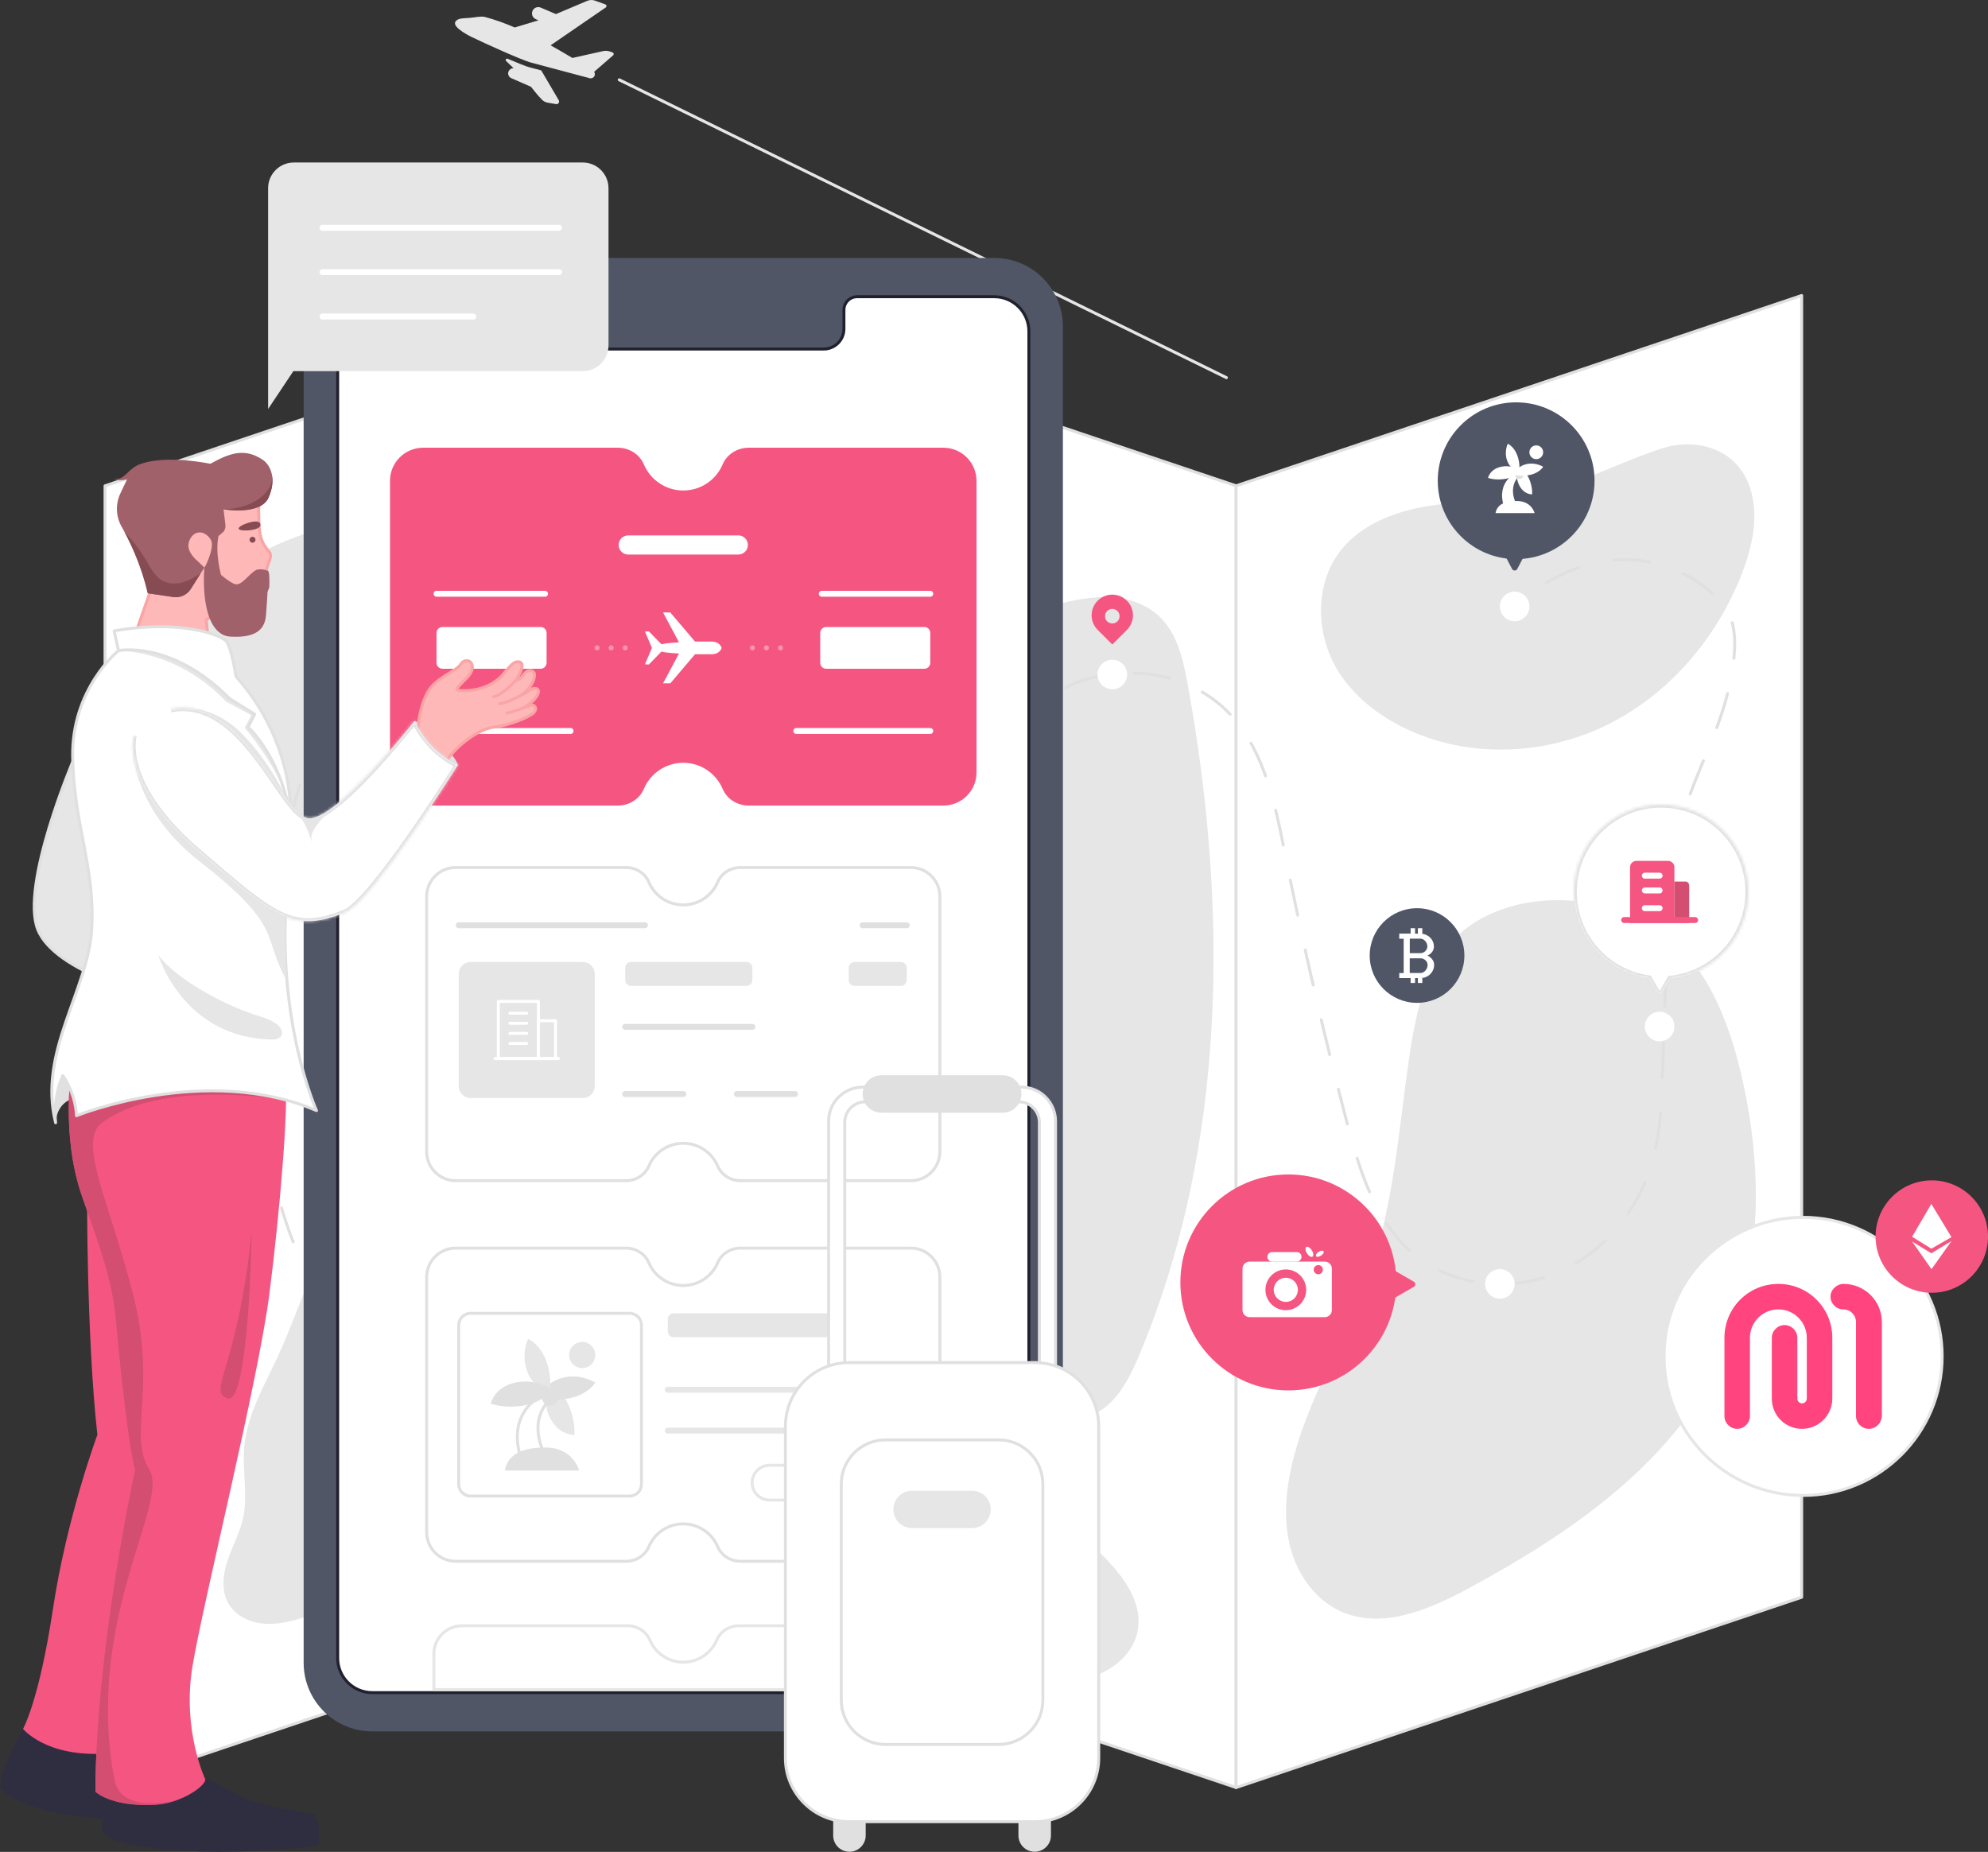 <svg width="672" height="626" viewBox="0 0 672 626" fill="none" xmlns="http://www.w3.org/2000/svg">
<rect x="0" y="0" width="672" height="626" fill="#333333" stroke="none"/>
<path d="M226.67 99.894L35.51 164.224V604.244L226.67 539.914V99.894Z" fill="white" stroke="#E0E0E0" stroke-miterlimit="10" stroke-linejoin="round"/>
<path d="M55.58 240.143C55.55 241.433 55.55 242.723 55.61 244.023C56.5 266.133 70.04 287.263 89.69 297.423C98.94 302.203 109.46 304.763 117.64 311.223C125.87 317.723 130.89 327.523 138.69 334.523C146.74 341.743 157.68 345.643 168.49 345.143C176.2 344.783 184.31 341.843 188.51 335.373C192.44 329.333 192.22 321.623 193.3 314.493C195.3 301.313 202.07 289.373 205.84 276.583C214.84 246.043 206.21 213.333 196.47 183.013C189.82 162.303 175.18 148.903 152.66 158.273C144.7 161.583 137.58 166.623 129.83 170.403C115.5 177.403 99.2 180.053 85.55 188.293C67.7 199.043 56.13 219.353 55.58 240.143Z" fill="#E6E6E6"/>
<path d="M99.53 445.143C97.81 449.513 96.06 453.863 94.1 458.113C89.43 468.253 83.46 478.203 82.54 489.333C81.88 497.303 83.87 505.443 82.15 513.253C81.07 518.143 78.6 522.593 76.98 527.333C75.37 532.073 74.7 537.533 77.14 541.903C79.26 545.693 83.45 548.003 87.74 548.673C92.03 549.343 96.42 548.563 100.59 547.363C118.17 542.273 132.97 529.673 143.15 514.463C153.33 499.253 159.24 481.553 163.06 463.653C166.35 448.263 168.18 432.313 165.6 416.793C164.58 410.663 162.8 404.473 158.92 399.623C143.25 380.013 119.13 404.783 111.01 419.143C106.36 427.403 103.01 436.303 99.53 445.143Z" fill="#E6E6E6"/>
<path d="M226.67 99.894L417.84 164.224V604.244L226.67 539.914V99.894Z" fill="white" stroke="#E0E0E0" stroke-miterlimit="10" stroke-linejoin="round"/>
<path d="M609.01 99.894L417.84 164.224V604.244L609.01 539.914V99.894Z" fill="white" stroke="#E0E0E0" stroke-miterlimit="10" stroke-linejoin="round"/>
<path d="M529.429 163.993C524.589 165.623 519.609 166.963 514.359 167.783C503.609 169.463 492.639 169.343 481.919 171.203C471.199 173.063 460.339 177.263 453.489 185.713C444.309 197.033 444.579 214.273 452.219 226.683C457.399 235.093 465.439 241.483 474.289 245.873C495.459 256.383 521.489 255.573 542.759 245.263C564.029 234.953 580.439 215.703 588.919 193.643C592.659 183.913 594.889 172.833 590.929 163.183C586.059 151.323 572.859 147.903 561.509 151.653C550.439 155.313 540.269 160.353 529.429 163.993Z" fill="#E6E6E6"/>
<path d="M509.47 306.794C499.96 309.764 491.63 315.424 486.34 324.184C480.24 334.274 477.99 346.184 476.3 357.844C472.75 382.284 471.09 407.264 462.93 430.574C455.05 453.074 441.27 473.504 436.32 496.834C434.42 505.804 433.9 515.264 436.45 524.074C439 532.884 444.93 540.994 453.3 544.734C467.24 550.954 483.28 544.044 496.71 536.764C530.41 518.494 563.98 495.634 581.02 461.294C596.04 431.024 596.25 395.084 588.35 362.224C584.09 344.524 576.9 326.394 562.34 315.464C548.4 305.034 526.94 301.344 509.47 306.794Z" fill="#E6E6E6"/>
<path d="M376.99 202.023C381.87 202.503 386.5 204.043 390.5 207.173C397.58 212.693 399.83 222.273 401.44 231.103C415.29 307.103 414.84 387.833 384.72 458.973C381.06 467.603 375.8 477.053 366.64 479.043C361.51 480.153 356.23 478.623 351.02 477.953C345.81 477.283 339.8 477.823 336.47 481.873C332.85 486.283 334.07 493.153 337.52 497.693C340.97 502.233 346.14 505.073 350.96 508.133C359.5 513.563 367.36 520.053 374.3 527.413C380.11 533.563 385.56 541.233 384.8 549.663C383.88 559.873 373.47 567.363 363.22 567.743C352.97 568.123 343.27 562.903 335.4 556.343C323.58 546.493 314.51 532.913 311.79 517.773C309.07 502.633 313.24 486.003 324.15 475.143C330.66 468.663 339.37 464.213 344.13 456.363C347.99 449.993 348.7 442.213 348.45 434.773C348.28 429.593 347.64 424.223 344.94 419.793C342.3 415.443 337.98 412.453 334.19 409.053C320.59 396.813 313.65 378.723 310.33 360.733C307.01 342.743 306.83 324.313 304.24 306.203C300.91 282.993 293.93 257.843 305.16 237.263C313.05 222.783 328.1 214.603 343.05 209.103C352.8 205.503 365.61 200.903 376.99 202.023Z" fill="#E6E6E6"/>
<path d="M110.601 440.944C63.751 377.624 96.081 215.064 149.881 196.274C206.471 176.514 206.971 337.814 236.631 342.474C258.471 345.904 281.481 336.494 296.841 320.594C304.991 312.164 310.971 301.934 316.871 291.804C323.041 281.224 329.201 270.644 335.371 260.064C339.571 252.854 343.841 245.554 349.821 239.734C367.561 222.474 399.721 223.544 416.271 241.944C427.631 254.574 431.101 272.194 434.421 288.854C440.451 319.144 447.391 349.244 455.221 379.114C459.471 395.314 464.581 412.424 477.251 423.384C490.531 434.864 510.631 437.064 526.741 430.094C542.861 423.124 554.711 407.834 559.041 390.824C561.341 381.774 561.671 372.354 561.981 363.024C562.421 349.954 562.861 336.884 563.301 323.814C563.851 307.264 564.451 290.484 569.241 274.634C573.661 260.034 581.541 246.534 584.601 231.594C586.411 222.724 588.222 211.5 582.581 204.544C574.054 194.029 549.2 178.4 518 200" stroke="#E0E0E0" stroke-linecap="round" stroke-linejoin="round" stroke-dasharray="12.09 12.09"/>
<path d="M114.4 445.664C115.73 447.174 117.12 448.624 118.56 449.984" stroke="#E0E0E0" stroke-linecap="round" stroke-linejoin="round"/>
<path d="M512 210C514.761 210 517 207.761 517 205C517 202.239 514.761 200 512 200C509.239 200 507 202.239 507 205C507 207.761 509.239 210 512 210Z" fill="white"/>
<path d="M561 352C563.761 352 566 349.761 566 347C566 344.239 563.761 342 561 342C558.239 342 556 344.239 556 347C556 349.761 558.239 352 561 352Z" fill="white"/>
<path d="M507 439C509.761 439 512 436.761 512 434C512 431.239 509.761 429 507 429C504.239 429 502 431.239 502 434C502 436.761 504.239 439 507 439Z" fill="white"/>
<path d="M376 233C378.761 233 381 230.761 381 228C381 225.239 378.761 223 376 223C373.239 223 371 225.239 371 228C371 230.761 373.239 233 376 233Z" fill="white"/>
<path d="M157.119 203.793C161.267 203.793 164.629 200.431 164.629 196.283C164.629 192.136 161.267 188.773 157.119 188.773C152.972 188.773 149.609 192.136 149.609 196.283C149.609 200.431 152.972 203.793 157.119 203.793Z" fill="white" stroke="#E0E0E0" stroke-miterlimit="10" stroke-linejoin="round"/>
<path d="M121.18 455.043C125.328 455.043 128.69 451.681 128.69 447.533C128.69 443.386 125.328 440.023 121.18 440.023C117.032 440.023 113.67 443.386 113.67 447.533C113.67 451.681 117.032 455.043 121.18 455.043Z" fill="white" stroke="#E0E0E0" stroke-miterlimit="10" stroke-linejoin="round"/>
<path d="M133.711 415.124C133.961 415.124 134.221 415.124 134.471 415.124" stroke="#E0E0E0" stroke-miterlimit="10" stroke-linecap="round" stroke-linejoin="round" stroke-dasharray="12 12"/>
<path d="M209.32 26.973L414.56 127.653" stroke="#E6E6E6" stroke-miterlimit="10" stroke-linecap="round" stroke-linejoin="round"/>
<path d="M185.379 34.753C184.889 34.673 184.439 34.543 184.019 34.323C183.049 33.833 181.179 31.473 179.499 29.343L172.829 26.423C172.399 26.233 172.059 25.883 171.889 25.453C171.719 25.013 171.729 24.533 171.919 24.103C172.209 23.443 172.869 23.023 173.599 23.043L171.089 20.633C170.709 20.273 171.119 19.653 171.599 19.863C174.809 21.233 177.709 22.413 178.999 22.753L182.959 23.803L188.869 33.873C189.249 34.523 188.699 35.313 187.969 35.193L185.379 34.753Z" fill="#E6E6E6"/>
<path d="M207.219 18.733C207.389 18.603 207.469 18.383 207.439 18.173C207.399 17.963 207.249 17.783 207.049 17.713L206.179 17.413C205.419 17.143 204.599 17.103 203.819 17.283L193.479 19.593C191.049 18.123 188.599 16.703 186.119 15.323L204.759 2.523C204.939 2.393 205.039 2.173 205.009 1.953C204.979 1.733 204.819 1.543 204.609 1.483L201.159 0.223C200.229 -0.117 199.309 -0.057 198.399 0.323L187.919 4.763L182.789 2.573C182.269 2.353 181.689 2.343 181.159 2.553C180.639 2.763 180.219 3.173 179.999 3.693C179.539 4.773 180.039 6.023 181.119 6.483L182.029 6.873L173.989 9.283C170.609 7.833 167.219 6.603 163.909 5.733C162.609 5.393 160.709 5.873 158.899 6.033C156.549 6.243 154.589 6.043 153.889 7.453C152.949 9.303 158.909 12.323 160.079 12.803C162.869 14.213 176.409 20.333 179.429 21.143L198.799 26.293C200.569 27.013 201.579 25.423 200.839 24.263L207.219 18.733Z" fill="#E6E6E6"/>
<path d="M336.101 585.263H125.831C113.021 585.263 102.641 574.883 102.641 562.073V110.393C102.641 97.583 113.021 87.203 125.831 87.203H336.101C348.911 87.203 359.291 97.583 359.291 110.393V562.073C359.301 574.883 348.911 585.263 336.101 585.263Z" fill="#515667"/>
<path d="M336.081 100.303H289.73C287.27 100.303 285.271 102.303 285.271 104.763V111.163C285.271 114.933 282.221 117.983 278.451 117.983H183.48C179.71 117.983 176.661 114.933 176.661 111.163V104.763C176.661 102.303 174.661 100.303 172.201 100.303H125.851C119.381 100.303 114.141 105.543 114.141 112.013V560.453C114.141 566.923 119.381 572.163 125.851 572.163H336.081C342.551 572.163 347.791 566.923 347.791 560.453V112.013C347.791 105.543 342.551 100.303 336.081 100.303Z" fill="white" stroke="#21202F" stroke-miterlimit="10" stroke-linejoin="round"/>
<path d="M318.89 151.343H253.08C249.3 151.343 245.76 153.493 244.28 156.973C242.09 162.163 236.95 165.803 230.96 165.803C224.97 165.803 219.84 162.163 217.64 156.973C216.17 153.493 212.62 151.343 208.84 151.343H143.03C136.85 151.343 131.83 156.353 131.83 162.543V261.113C131.83 267.293 136.84 272.313 143.03 272.313H208.84C212.62 272.313 216.16 270.163 217.64 266.683C219.83 261.493 224.97 257.853 230.96 257.853C236.95 257.853 242.08 261.493 244.28 266.683C245.75 270.163 249.3 272.313 253.08 272.313H318.89C325.07 272.313 330.09 267.303 330.09 261.113V162.543C330.08 156.353 325.07 151.343 318.89 151.343Z" fill="#F55681"/>
<path d="M147.561 200.713H184.24" stroke="white" stroke-width="2" stroke-miterlimit="10" stroke-linecap="round" stroke-linejoin="round"/>
<path d="M182.76 211.953H149.561C148.456 211.953 147.561 212.849 147.561 213.953V224.053C147.561 225.158 148.456 226.053 149.561 226.053H182.76C183.865 226.053 184.76 225.158 184.76 224.053V213.953C184.76 212.849 183.865 211.953 182.76 211.953Z" fill="white"/>
<path d="M147.561 247.093H192.871" stroke="white" stroke-width="2" stroke-miterlimit="10" stroke-linecap="round" stroke-linejoin="round"/>
<path d="M277.789 200.713H314.459" stroke="white" stroke-width="2" stroke-miterlimit="10" stroke-linecap="round" stroke-linejoin="round"/>
<path d="M312.46 211.953H279.26C278.155 211.953 277.26 212.849 277.26 213.953V224.053C277.26 225.158 278.155 226.053 279.26 226.053H312.46C313.565 226.053 314.46 225.158 314.46 224.053V213.953C314.46 212.849 313.565 211.953 312.46 211.953Z" fill="white"/>
<path d="M269.16 247.093H314.46" stroke="white" stroke-width="2" stroke-miterlimit="10" stroke-linecap="round" stroke-linejoin="round"/>
<path d="M249.576 180.983H212.356C210.569 180.983 209.121 182.432 209.121 184.218C209.121 186.005 210.569 187.453 212.356 187.453H249.576C251.363 187.453 252.811 186.005 252.811 184.218C252.811 182.432 251.363 180.983 249.576 180.983Z" fill="white"/>
<path d="M224.13 230.993H226.58L234.94 221.153C234.94 221.153 237.39 221.153 240.43 221.153C243.47 221.153 243.92 219.013 243.92 219.013C243.92 219.013 243.47 216.873 240.43 216.873C237.39 216.873 234.94 216.873 234.94 216.873L226.58 207.033H224.13L229.52 217.123C229.52 217.123 224.72 217.363 223.61 217.813L219.33 213.423L218.02 213.493L220.37 219.023L218.02 224.553L219.33 224.623L223.61 220.233C224.72 220.683 229.52 220.923 229.52 220.923L224.13 230.993Z" fill="white"/>
<path opacity="0.36" d="M201.841 219.864C202.316 219.864 202.701 219.479 202.701 219.004C202.701 218.529 202.316 218.144 201.841 218.144C201.366 218.144 200.98 218.529 200.98 219.004C200.98 219.479 201.366 219.864 201.841 219.864Z" fill="white"/>
<path opacity="0.36" d="M206.581 219.864C207.056 219.864 207.441 219.479 207.441 219.004C207.441 218.529 207.056 218.144 206.581 218.144C206.106 218.144 205.721 218.529 205.721 219.004C205.721 219.479 206.106 219.864 206.581 219.864Z" fill="white"/>
<path opacity="0.36" d="M211.331 219.864C211.806 219.864 212.191 219.479 212.191 219.004C212.191 218.529 211.806 218.144 211.331 218.144C210.856 218.144 210.471 218.529 210.471 219.004C210.471 219.479 210.856 219.864 211.331 219.864Z" fill="white"/>
<path opacity="0.36" d="M254.331 219.864C254.806 219.864 255.191 219.479 255.191 219.004C255.191 218.529 254.806 218.144 254.331 218.144C253.856 218.144 253.471 218.529 253.471 219.004C253.471 219.479 253.856 219.864 254.331 219.864Z" fill="white"/>
<path opacity="0.36" d="M259.081 219.864C259.556 219.864 259.941 219.479 259.941 219.004C259.941 218.529 259.556 218.144 259.081 218.144C258.606 218.144 258.221 218.529 258.221 219.004C258.221 219.479 258.606 219.864 259.081 219.864Z" fill="white"/>
<path opacity="0.36" d="M263.821 219.864C264.296 219.864 264.681 219.479 264.681 219.004C264.681 218.529 264.296 218.144 263.821 218.144C263.346 218.144 262.961 218.529 262.961 219.004C262.961 219.479 263.346 219.864 263.821 219.864Z" fill="white"/>
<path d="M305.76 549.563H249.78C246.57 549.563 243.55 551.393 242.3 554.353C240.43 558.763 236.06 561.863 230.97 561.863C225.88 561.863 221.51 558.763 219.64 554.353C218.39 551.393 215.37 549.563 212.16 549.563H156.18C150.92 549.563 146.66 553.823 146.66 559.083V571.153H315.29V559.083C315.28 553.823 311.02 549.563 305.76 549.563Z" fill="white" stroke="#E6E6E6" stroke-miterlimit="10" stroke-linejoin="round"/>
<path d="M307.901 293.243H250.311C247.001 293.243 243.901 295.123 242.611 298.163C240.691 302.703 236.201 305.883 230.961 305.883C225.721 305.883 221.231 302.693 219.311 298.163C218.021 295.123 214.921 293.243 211.611 293.243H154.021C148.611 293.243 144.221 297.633 144.221 303.043V389.303C144.221 394.713 148.611 399.103 154.021 399.103H211.611C214.921 399.103 218.021 397.223 219.311 394.183C221.231 389.643 225.721 386.463 230.961 386.463C236.201 386.463 240.691 389.653 242.611 394.183C243.901 397.223 247.001 399.103 250.311 399.103H307.901C313.311 399.103 317.701 394.713 317.701 389.303V303.043C317.701 297.633 313.311 293.243 307.901 293.243Z" fill="white" stroke="#E0E0E0" stroke-miterlimit="10" stroke-linejoin="round"/>
<path d="M286.881 369.813H306.521" stroke="#E0E0E0" stroke-width="2" stroke-miterlimit="10" stroke-linecap="round" stroke-linejoin="round"/>
<path d="M155.061 312.763H218.01" stroke="#E0E0E0" stroke-width="2" stroke-miterlimit="10" stroke-linecap="round" stroke-linejoin="round"/>
<path d="M291.602 312.763H306.521" stroke="#E0E0E0" stroke-width="2" stroke-miterlimit="10" stroke-linecap="round" stroke-linejoin="round"/>
<path d="M197.041 325.183H159.061C156.851 325.183 155.061 326.974 155.061 329.183V367.163C155.061 369.372 156.851 371.163 159.061 371.163H197.041C199.25 371.163 201.041 369.372 201.041 367.163V329.183C201.041 326.974 199.25 325.183 197.041 325.183Z" fill="#E6E6E6"/>
<path d="M252.33 325.183H213.33C212.226 325.183 211.33 326.079 211.33 327.183V331.263C211.33 332.368 212.226 333.263 213.33 333.263H252.33C253.435 333.263 254.33 332.368 254.33 331.263V327.183C254.33 326.079 253.435 325.183 252.33 325.183Z" fill="#E6E6E6"/>
<path d="M304.521 325.183H288.881C287.776 325.183 286.881 326.079 286.881 327.183V331.263C286.881 332.368 287.776 333.263 288.881 333.263H304.521C305.625 333.263 306.521 332.368 306.521 331.263V327.183C306.521 326.079 305.625 325.183 304.521 325.183Z" fill="#E6E6E6"/>
<path d="M211.33 347.103H254.33" stroke="#E0E0E0" stroke-width="2" stroke-miterlimit="10" stroke-linecap="round" stroke-linejoin="round"/>
<path d="M211.33 369.813H230.97" stroke="#E0E0E0" stroke-width="2" stroke-miterlimit="10" stroke-linecap="round" stroke-linejoin="round"/>
<path d="M249.102 369.813H268.741" stroke="#E0E0E0" stroke-width="2" stroke-miterlimit="10" stroke-linecap="round" stroke-linejoin="round"/>
<path d="M182.001 338.513H168.451V357.843H182.001V338.513Z" stroke="white" stroke-miterlimit="10" stroke-linecap="round" stroke-linejoin="round"/>
<path d="M187.78 345.043H182V357.833H187.78V345.043Z" stroke="white" stroke-miterlimit="10" stroke-linecap="round" stroke-linejoin="round"/>
<path d="M167.32 357.833H188.78" stroke="white" stroke-miterlimit="10" stroke-linecap="round" stroke-linejoin="round"/>
<path d="M172.34 342.483H178.05" stroke="white" stroke-miterlimit="10" stroke-linecap="round" stroke-linejoin="round"/>
<path d="M172.34 345.903H178.05" stroke="white" stroke-miterlimit="10" stroke-linecap="round" stroke-linejoin="round"/>
<path d="M172.34 349.313H178.05" stroke="white" stroke-miterlimit="10" stroke-linecap="round" stroke-linejoin="round"/>
<path d="M172.34 352.723H178.05" stroke="white" stroke-miterlimit="10" stroke-linecap="round" stroke-linejoin="round"/>
<path d="M307.901 421.903H250.311C247.001 421.903 243.901 423.783 242.611 426.823C240.691 431.363 236.201 434.543 230.961 434.543C225.721 434.543 221.231 431.353 219.311 426.823C218.021 423.783 214.921 421.903 211.611 421.903H154.021C148.611 421.903 144.221 426.293 144.221 431.703V517.963C144.221 523.373 148.611 527.763 154.021 527.763H211.611C214.921 527.763 218.021 525.883 219.311 522.843C221.231 518.303 225.721 515.123 230.961 515.123C236.201 515.123 240.691 518.313 242.611 522.843C243.901 525.883 247.001 527.763 250.311 527.763H307.901C313.311 527.763 317.701 523.373 317.701 517.963V431.703C317.701 426.293 313.311 421.903 307.901 421.903Z" fill="white" stroke="#E0E0E0" stroke-miterlimit="10" stroke-linejoin="round"/>
<path d="M212.831 443.943H159.061C156.851 443.943 155.061 445.734 155.061 447.943V501.713C155.061 503.923 156.851 505.713 159.061 505.713H212.831C215.04 505.713 216.831 503.923 216.831 501.713V447.943C216.831 445.734 215.04 443.943 212.831 443.943Z" fill="white" stroke="#E0E0E0" stroke-miterlimit="10" stroke-linejoin="round"/>
<path d="M279.12 443.943H227.74C226.636 443.943 225.74 444.839 225.74 445.943V450.023C225.74 451.128 226.636 452.023 227.74 452.023H279.12C280.225 452.023 281.12 451.128 281.12 450.023V445.943C281.12 444.839 280.225 443.943 279.12 443.943Z" fill="#E6E6E6"/>
<path d="M300.64 506.573H289.15C286.176 506.573 283.77 504.167 283.77 501.193C283.77 498.22 286.176 495.813 289.15 495.813H300.64C303.613 495.813 306.02 498.22 306.02 501.193C306.02 504.167 303.613 506.573 300.64 506.573Z" fill="#E0E0E0" stroke="#E0E0E0"/>
<path d="M271.61 507.073H260.12C256.87 507.073 254.24 504.443 254.24 501.193C254.24 497.943 256.87 495.313 260.12 495.313H271.61C274.86 495.313 277.49 497.943 277.49 501.193C277.49 504.443 274.86 507.073 271.61 507.073Z" fill="white" stroke="#E6E6E6" stroke-miterlimit="10" stroke-linejoin="round"/>
<path d="M184.031 471.233C184.031 471.233 171.211 476.393 175.891 492.283L184.031 491.313C184.031 491.313 177.821 480.503 186.371 472.603L184.031 471.233Z" fill="white" stroke="#E0E0E0" stroke-miterlimit="10" stroke-linejoin="round"/>
<path d="M170.65 497.094H195.75C195.75 497.094 193.92 489.304 184.3 489.304C174.68 489.304 171.51 492.794 170.65 497.094Z" fill="#E0E0E0"/>
<path d="M185.211 467.503C185.211 467.503 183.031 473.013 185.671 478.773C188.691 485.353 194.141 485.053 194.141 485.053C194.141 485.053 194.681 480.353 192.041 474.643C189.411 468.923 185.211 467.503 185.211 467.503Z" fill="#E6E6E6"/>
<path d="M185.98 475.213C187.488 475.213 188.71 473.991 188.71 472.483C188.71 470.976 187.488 469.753 185.98 469.753C184.472 469.753 183.25 470.976 183.25 472.483C183.25 473.991 184.472 475.213 185.98 475.213Z" fill="#E0E0E0"/>
<path d="M201.23 467.364C201.23 467.364 196.42 464.243 190.47 465.653C183.66 467.253 182.9 472.484 182.9 472.484C182.9 472.484 187.25 473.894 193.17 472.484C199.08 471.074 201.23 467.364 201.23 467.364Z" fill="#E0E0E0"/>
<path d="M178.52 452.563C178.52 452.563 176.02 457.713 178.15 463.453C180.59 470.013 185.87 470.114 185.87 470.114C185.87 470.114 186.73 465.613 184.6 459.923C182.47 454.233 178.52 452.563 178.52 452.563Z" fill="#E6E6E6"/>
<path d="M186.681 469.743C186.681 469.743 181.471 465.993 174.721 467.243C167.001 468.673 165.871 474.483 165.871 474.483C165.871 474.483 170.671 476.303 177.371 475.043C184.071 473.783 186.681 469.743 186.681 469.743Z" fill="#E0E0E0"/>
<path d="M196.811 462.453C199.252 462.453 201.23 460.474 201.23 458.033C201.23 455.592 199.252 453.613 196.811 453.613C194.369 453.613 192.391 455.592 192.391 458.033C192.391 460.474 194.369 462.453 196.811 462.453Z" fill="#E6E6E6"/>
<path d="M225.74 469.783H274.18" stroke="#E6E6E6" stroke-width="2" stroke-miterlimit="10" stroke-linecap="round" stroke-linejoin="round"/>
<path d="M225.74 483.593H306.52" stroke="#E6E6E6" stroke-width="2" stroke-miterlimit="10" stroke-linecap="round" stroke-linejoin="round"/>
<path d="M345.27 367.483H291.61C285.25 367.483 280.09 372.643 280.09 379.003V483.063H285.55V379.373C285.55 375.563 288.64 372.463 292.46 372.463H344.43C348.24 372.463 351.34 375.553 351.34 379.373V483.063H356.8V379.003C356.79 372.643 351.63 367.483 345.27 367.483Z" fill="white" stroke="#E0E0E0" stroke-miterlimit="10" stroke-linejoin="round"/>
<path d="M338.95 375.633H297.93C294.715 375.633 292.1 373.026 292.1 369.803C292.1 366.589 294.706 363.973 297.93 363.973H338.95C342.164 363.973 344.78 366.58 344.78 369.803C344.78 373.026 342.164 375.633 338.95 375.633Z" fill="#E0E0E0" stroke="#E0E0E0"/>
<path d="M287.131 625.453C284.377 625.453 282.141 623.217 282.141 620.463V609.863H292.131V620.462C292.121 623.218 289.884 625.453 287.131 625.453Z" fill="#E0E0E0" stroke="#E0E0E0"/>
<path d="M349.75 625.453C346.996 625.453 344.76 623.217 344.76 620.463V609.863H354.75V620.463C354.75 623.217 352.514 625.453 349.75 625.453Z" fill="#E0E0E0" stroke="#E0E0E0"/>
<path d="M349.86 615.793H287.03C275.14 615.793 265.49 606.153 265.49 594.253V482.143C265.49 470.253 275.13 460.603 287.03 460.603H349.86C361.75 460.603 371.4 470.243 371.4 482.143V594.253C371.39 606.143 361.75 615.793 349.86 615.793Z" fill="white" stroke="#E0E0E0" stroke-miterlimit="10" stroke-linejoin="round"/>
<path d="M337.561 589.673H299.321C291.071 589.673 284.371 582.983 284.371 574.723V501.673C284.371 493.423 291.061 486.723 299.321 486.723H337.561C345.811 486.723 352.511 493.413 352.511 501.673V574.723C352.511 582.973 345.821 589.673 337.561 589.673Z" fill="white" stroke="#E0E0E0" stroke-miterlimit="10" stroke-linejoin="round"/>
<path d="M328.59 516.543H308.3C304.82 516.543 301.99 513.723 301.99 510.233C301.99 506.753 304.81 503.923 308.3 503.923H328.59C332.07 503.923 334.9 506.743 334.9 510.233C334.89 513.723 332.07 516.543 328.59 516.543Z" fill="#E6E6E6"/>
<path d="M380.927 203.048C378.197 200.318 373.778 200.318 371.048 203.048C368.318 205.778 368.318 210.198 371.048 212.928L375.987 217.868L380.927 212.928C383.657 210.198 383.657 205.778 380.927 203.048ZM375.987 210.748C374.627 210.748 373.527 209.647 373.527 208.287C373.527 206.927 374.627 205.828 375.987 205.828C377.347 205.828 378.447 206.927 378.447 208.287C378.447 209.647 377.347 210.748 375.987 210.748Z" fill="#F55681"/>
<path d="M205.69 63.623V116.773C205.69 121.573 201.8 125.463 197 125.463H99.159L90.629 138.263V117.173V63.623C90.629 58.823 94.519 54.933 99.319 54.933L197 54.933C201.8 54.933 205.69 58.823 205.69 63.623Z" fill="#E6E6E6"/>
<path d="M109 92H189" stroke="white" stroke-width="2" stroke-miterlimit="10" stroke-linecap="round" stroke-linejoin="round"/>
<path d="M109 77H189" stroke="white" stroke-width="2" stroke-miterlimit="10" stroke-linecap="round" stroke-linejoin="round"/>
<path d="M109 107H160" stroke="white" stroke-width="2" stroke-miterlimit="10" stroke-linecap="round" stroke-linejoin="round"/>
<path d="M91.01 186.563C88.32 183.493 87.95 181.433 87.63 178.363C87.32 175.283 87.52 168.683 87.52 168.683C87.52 168.683 82.34 167.413 80.28 167.413C78.22 167.413 66.96 170.243 66.96 170.243L50.54 200.643L44.9 216.753L70.89 221.663L69.71 209.443L78.4 204.803L90.03 197.523C90.03 197.523 90.19 194.413 90.13 192.773C90.06 191.113 92.36 188.103 91.01 186.563Z" fill="#FFB8B8" stroke="#FAA5A5" stroke-miterlimit="10" stroke-linejoin="round"/>
<path d="M24.598 257.471L58.77 301.985L52.807 336.934C52.56 336.875 52.228 336.793 51.822 336.689C50.86 336.445 49.478 336.078 47.801 335.59C44.446 334.613 39.912 333.152 35.194 331.216C30.473 329.278 25.583 326.871 21.507 324.006C17.423 321.135 14.206 317.838 12.755 314.141C11.303 310.438 11.295 305.017 12.153 298.892C13.008 292.787 14.71 286.064 16.605 279.803C18.499 273.545 20.58 267.763 22.189 263.545C22.993 261.436 23.679 259.719 24.163 258.529C24.335 258.108 24.481 257.754 24.598 257.471Z" fill="#E6E6E6" stroke="#E0E0E0"/>
<path d="M7.79 584.413C7.79 584.413 0.2 597.723 0 604.323C0 604.323 6.87 614.013 39.34 614.993C71.81 615.973 69.4 613.223 69.4 613.223L70.54 607.113L36.28 592.713L7.79 584.413Z" fill="#2F2E41"/>
<path d="M29.429 400.403C29.429 400.403 29.139 451.053 32.919 485.013C32.919 485.013 22.609 512.693 17.899 543.873C13.199 575.053 7.789 584.413 7.789 584.413C7.789 584.413 15.649 594.213 36.279 592.713L59.979 452.863L29.429 400.403Z" fill="#F55681"/>
<path d="M36.211 604.393C36.211 604.393 34.07 611.453 34.5 618.263C34.92 625.073 70.43 628.363 107.5 623.933C107.5 623.933 109.051 617.513 106.221 613.223C106.221 613.223 89.671 610.603 83.6 608.143C77.54 605.693 72.831 601.633 69.401 601.493C65.971 601.353 36.211 604.393 36.211 604.393Z" fill="#2F2E41"/>
<path d="M18.79 379.523C18.79 379.523 18.95 371.283 26.91 371.123C34.87 370.963 30.7 358.073 30.7 358.073L19.71 359.803C19.71 359.803 17.12 372.173 18.79 379.523Z" fill="#E0E0E0"/>
<path d="M24.27 360.063C24.27 360.063 20.341 383.523 27.861 404.763C35.371 426.003 38.141 434.293 39.331 447.763C40.511 461.243 43.441 489.083 45.661 496.853C45.661 496.853 32.361 557.403 32.261 605.633C32.261 605.633 37.45 610.813 52.291 610.063C61.34 609.603 69.491 603.703 69.401 601.493C69.401 601.493 61.541 584.983 65.02 563.553C68.501 542.123 87.231 467.033 91.02 437.673C94.811 408.313 97.591 372.783 96.451 365.403C95.301 358.043 24.27 360.063 24.27 360.063Z" fill="#F55681"/>
<path d="M96.691 371.863C96.681 371.843 94.96 368.253 92.26 362.843C76.85 358.563 24.27 360.063 24.27 360.063C24.27 360.063 20.341 383.523 27.861 404.763C35.371 426.003 38.141 434.293 39.331 447.763C40.511 461.243 43.441 489.083 45.661 496.853C45.661 496.853 32.361 557.403 32.261 605.633C32.261 605.633 37.45 610.813 52.291 610.073C55.001 609.933 57.63 609.303 59.98 608.433C59.98 608.433 40.941 613.723 38.671 601.493C28.521 546.903 57.621 508.143 50.421 496.643C43.221 485.143 53.071 469.493 45.111 438.043C37.151 406.593 26.16 385.993 34.27 379.743C54.141 364.393 96.631 371.853 96.691 371.863Z" fill="#D44E72"/>
<path d="M40.039 219.953C40.039 219.953 24.059 232.833 24.569 256.153C25.069 279.473 32.159 292.913 31.019 313.853C29.879 334.793 12.769 355.533 18.799 379.523C18.799 379.523 17.749 371.303 21.229 363.593C21.229 363.593 25.479 369.223 25.849 377.143C25.849 377.143 69.529 359.423 106.989 375.403C106.989 375.403 93.309 345.293 96.969 301.263L98.199 276.583C98.199 276.583 97.509 260.963 88.899 246.563L86.729 239.173L65.009 221.263L43.199 216.733L40.039 219.953Z" fill="white" stroke="#E0E0E0" stroke-linejoin="round"/>
<path d="M40.039 219.953C40.039 219.953 59.849 219.553 76.429 237.193L84.979 241.733L82.709 245.993C82.709 245.993 93.969 259.143 96.909 270.143C96.909 270.143 94.739 255.743 86.969 245.043L86.399 240.703L69.629 226.283L52.859 219.943L42.819 218.423L40.039 219.953Z" fill="#E6E6E6"/>
<path d="M59.299 239.393C59.299 239.393 71.339 237.373 81.669 247.893C91.999 258.413 96.909 270.143 96.909 270.143L88.389 277.823C88.389 277.823 61.199 258.593 59.969 255.373C58.739 252.153 59.299 239.393 59.299 239.393Z" fill="#E6E6E6"/>
<path d="M93.601 324.344C94.581 326.934 95.781 329.424 97.001 331.704C96.211 322.624 96.031 312.384 96.951 301.264L97.221 295.924L44.881 251.014C44.881 251.014 43.401 272.424 67.461 291.184C91.521 309.944 90.011 314.894 93.601 324.344Z" fill="#E6E6E6"/>
<path d="M38.59 213.264L40.04 219.943C40.04 219.943 57.9 216.233 77.61 236.163L86.08 241.423L83.87 245.813C83.87 245.813 95.14 255.883 98.19 276.583C98.19 276.583 100.1 251.493 79.76 228.663C79.76 228.663 78.32 218.914 76.45 216.734C74.59 214.544 60.69 209.344 38.59 213.264Z" fill="white" stroke="#E0E0E0" stroke-linejoin="round"/>
<path d="M140.17 243.693C140.17 243.693 143.98 245.303 147.46 249.093C150.94 252.883 154.68 257.073 154.74 258.583C154.8 260.083 145.58 261.793 145.26 261.603C144.94 261.413 139.57 256.493 139.54 254.023C139.51 251.553 140.17 243.693 140.17 243.693Z" fill="#E0E0E0"/>
<path d="M141.351 251.143C141.351 251.143 140.411 241.613 144.571 234.013C147.291 229.033 154.141 227.143 155.871 224.383C156.791 222.913 158.471 223.313 158.881 223.673C159.621 224.323 160.711 226.233 157.491 229.453C154.271 232.673 154.071 232.973 154.711 233.283C155.351 233.593 164.311 234.353 169.851 228.203C172.391 225.383 173.551 223.273 175.671 223.783C177.791 224.293 175.161 228.933 174.071 230.233C174.071 230.233 175.531 230.043 176.881 228.193C178.231 226.343 179.531 226.343 180.381 227.243C181.231 228.143 180.331 232.153 176.051 235.033C176.051 235.033 177.631 234.483 178.691 233.563C179.751 232.633 181.331 232.353 181.901 233.253C182.471 234.153 181.081 236.873 177.041 239.173C177.041 239.173 178.401 238.893 179.061 238.513C179.721 238.133 180.591 238.453 180.881 238.923C181.171 239.393 181.211 240.503 179.711 241.483C178.211 242.463 172.541 245.163 166.861 245.793C161.181 246.423 152.701 253.613 151.071 257.273C149.431 260.933 141.351 251.143 141.351 251.143Z" fill="#FFB8B8" stroke="#FAA5A5" stroke-miterlimit="10" stroke-linejoin="round"/>
<mask id="path-98-inside-1_33_3726" fill="white">
<path d="M45.23 248.604C45.23 248.604 40.17 264.774 66.67 287.594C93.16 310.414 98.93 315.424 116.48 308.524C125.75 304.884 154.74 258.574 154.74 258.574C154.74 258.574 144.93 254.454 140.17 243.684C140.17 243.684 112.89 278.524 103.88 276.564C94.87 274.604 82.16 234.944 57.72 239.804"/>
</mask>
<path d="M45.23 248.604C45.23 248.604 40.17 264.774 66.67 287.594C93.16 310.414 98.93 315.424 116.48 308.524C125.75 304.884 154.74 258.574 154.74 258.574C154.74 258.574 144.93 254.454 140.17 243.684C140.17 243.684 112.89 278.524 103.88 276.564C94.87 274.604 82.16 234.944 57.72 239.804" fill="white"/>
<path d="M66.67 287.594L67.323 286.836L67.323 286.836L66.67 287.594ZM116.48 308.524L116.115 307.593L116.114 307.593L116.48 308.524ZM154.74 258.574L155.588 259.104L156.212 258.107L155.127 257.652L154.74 258.574ZM140.17 243.684L141.085 243.279L140.411 241.754L139.383 243.067L140.17 243.684ZM45.23 248.604C44.276 248.305 44.276 248.306 44.275 248.307C44.275 248.307 44.275 248.308 44.275 248.309C44.274 248.311 44.273 248.313 44.273 248.315C44.271 248.319 44.27 248.325 44.268 248.331C44.264 248.344 44.259 248.36 44.254 248.381C44.242 248.422 44.227 248.479 44.209 248.551C44.173 248.696 44.127 248.902 44.08 249.168C43.985 249.699 43.886 250.468 43.854 251.455C43.791 253.43 43.999 256.271 45.054 259.826C47.167 266.941 52.654 276.843 66.018 288.351L67.323 286.836C54.187 275.524 48.954 265.931 46.971 259.256C45.979 255.916 45.796 253.289 45.853 251.519C45.882 250.633 45.97 249.96 46.049 249.518C46.088 249.297 46.125 249.134 46.151 249.03C46.163 248.979 46.173 248.942 46.179 248.92C46.182 248.91 46.184 248.903 46.185 248.9C46.186 248.898 46.186 248.898 46.186 248.898C46.186 248.898 46.186 248.899 46.185 248.899C46.185 248.9 46.185 248.9 46.185 248.901C46.185 248.901 46.184 248.902 45.23 248.604ZM66.018 288.351C79.206 299.713 87.399 306.794 94.505 310.11C98.105 311.79 101.458 312.524 105.061 312.372C108.642 312.222 112.411 311.198 116.846 309.454L116.114 307.593C111.774 309.299 108.241 310.237 104.977 310.374C101.734 310.511 98.698 309.86 95.351 308.297C88.561 305.129 80.624 298.295 67.323 286.836L66.018 288.351ZM116.846 309.454C118.201 308.922 119.787 307.679 121.479 306.053C123.197 304.402 125.116 302.263 127.139 299.821C131.186 294.937 135.697 288.781 139.906 282.756C144.118 276.728 148.037 270.816 150.904 266.412C152.337 264.209 153.508 262.383 154.32 261.108C154.726 260.47 155.043 259.969 155.258 259.628C155.366 259.458 155.448 259.327 155.503 259.239C155.531 259.194 155.552 259.161 155.566 259.138C155.573 259.127 155.579 259.119 155.582 259.113C155.584 259.11 155.585 259.108 155.586 259.106C155.587 259.106 155.587 259.105 155.587 259.105C155.588 259.104 155.588 259.104 154.74 258.574C153.893 258.043 153.892 258.043 153.892 258.043C153.892 258.044 153.892 258.044 153.891 258.045C153.89 258.046 153.889 258.048 153.887 258.051C153.884 258.056 153.879 258.065 153.872 258.076C153.858 258.098 153.837 258.131 153.81 258.174C153.755 258.262 153.674 258.391 153.567 258.561C153.353 258.9 153.037 259.398 152.633 260.033C151.824 261.304 150.657 263.125 149.228 265.321C146.369 269.714 142.461 275.606 138.267 281.611C134.07 287.619 129.595 293.723 125.599 298.545C123.6 300.957 121.734 303.033 120.093 304.611C118.424 306.215 117.077 307.215 116.115 307.593L116.846 309.454ZM154.74 258.574C155.127 257.652 155.128 257.652 155.128 257.652C155.128 257.652 155.128 257.652 155.128 257.652C155.128 257.652 155.128 257.652 155.128 257.652C155.128 257.652 155.127 257.651 155.126 257.651C155.123 257.65 155.118 257.647 155.11 257.644C155.095 257.638 155.071 257.627 155.039 257.612C154.973 257.583 154.874 257.537 154.743 257.475C154.482 257.349 154.098 257.155 153.62 256.888C152.663 256.354 151.332 255.53 149.855 254.379C146.898 252.073 143.381 248.474 141.085 243.279L139.256 244.088C141.72 249.663 145.487 253.509 148.625 255.956C150.196 257.18 151.615 258.06 152.646 258.635C153.162 258.923 153.581 259.135 153.875 259.276C154.022 259.347 154.138 259.4 154.219 259.437C154.259 259.455 154.291 259.469 154.314 259.479C154.325 259.483 154.334 259.487 154.34 259.49C154.344 259.492 154.346 259.493 154.348 259.494C154.349 259.494 154.35 259.494 154.351 259.495C154.351 259.495 154.352 259.495 154.352 259.495C154.353 259.495 154.353 259.496 154.74 258.574ZM140.17 243.684C139.383 243.067 139.383 243.067 139.383 243.067C139.383 243.068 139.382 243.068 139.382 243.068C139.381 243.069 139.38 243.071 139.378 243.073C139.375 243.077 139.371 243.083 139.364 243.091C139.351 243.107 139.332 243.132 139.306 243.165C139.255 243.23 139.179 243.326 139.078 243.453C138.878 243.706 138.582 244.077 138.201 244.55C137.441 245.495 136.344 246.843 134.999 248.456C132.308 251.683 128.63 255.961 124.675 260.174C120.714 264.394 116.5 268.521 112.736 271.465C110.852 272.938 109.112 274.09 107.597 274.81C106.052 275.545 104.891 275.76 104.093 275.586L103.668 277.541C105.122 277.857 106.784 277.412 108.456 276.616C110.157 275.807 112.027 274.558 113.968 273.041C117.852 270.003 122.148 265.788 126.133 261.543C130.124 257.291 133.829 252.982 136.535 249.737C137.888 248.114 138.993 246.756 139.76 245.804C140.143 245.327 140.442 244.952 140.645 244.696C140.747 244.567 140.825 244.469 140.877 244.402C140.904 244.369 140.924 244.344 140.937 244.326C140.944 244.318 140.949 244.311 140.952 244.307C140.954 244.305 140.955 244.303 140.956 244.302C140.957 244.301 140.957 244.301 140.957 244.301C140.958 244.3 140.958 244.3 140.17 243.684ZM104.093 275.586C103.256 275.404 102.242 274.742 101.021 273.516C99.82 272.311 98.526 270.671 97.113 268.722C94.332 264.887 91.056 259.789 87.379 255.016C80.024 245.469 70.387 236.265 57.525 238.823L57.915 240.784C69.494 238.482 78.431 246.678 85.794 256.236C89.476 261.015 92.594 265.897 95.494 269.896C96.922 271.866 98.29 273.608 99.604 274.928C100.898 276.227 102.252 277.233 103.668 277.541L104.093 275.586Z" fill="#E0E0E0" mask="url(#path-98-inside-1_33_3726)"/>
<path d="M53.49 322.863C53.49 322.863 61.87 351.083 92.32 351.403C96.06 351.443 98.02 346.583 87.79 343.543C77.56 340.513 60.43 331.873 53.49 322.863Z" fill="#E6E6E6"/>
<path d="M174.061 230.243C173.431 231.013 169.481 234.993 166.891 235.513" stroke="#FAA5A5" stroke-miterlimit="10" stroke-linecap="round" stroke-linejoin="round"/>
<path d="M176.04 235.043C176.04 235.043 171.89 237.464 168.85 237.884" stroke="#FAA5A5" stroke-miterlimit="10" stroke-linecap="round" stroke-linejoin="round"/>
<path d="M177.031 239.173C175.741 239.863 172.481 240.883 171.381 241.003" stroke="#FAA5A5" stroke-miterlimit="10" stroke-linecap="round" stroke-linejoin="round"/>
<path d="M85.06 416.213C85.17 415.083 84.26 474.823 77 472.683C69.73 470.543 80.54 462.183 85.06 416.213Z" fill="#D44E72"/>
<path d="M115.9 270.153C115.88 270.173 115.86 270.183 115.83 270.203C115.87 270.173 115.9 270.153 115.9 270.153Z" fill="#E0E0E0"/>
<path d="M105.23 283.293C104.94 280.013 111.32 274.073 114.35 271.453C110.12 274.913 106.33 277.103 103.88 276.563C102.61 276.283 101.27 275.263 99.84 273.733C105.32 280.663 105.57 287.233 105.23 283.293Z" fill="#E6E6E6"/>
<path d="M98.251 271.883C98.001 271.563 97.74 271.233 97.481 270.903C97.68 271.213 97.921 271.533 98.24 271.873C98.24 271.883 98.24 271.883 98.251 271.883Z" fill="#E0E0E0"/>
<path d="M46.991 157.053C42.891 158.763 42.221 162.363 38.621 161.893C38.621 161.893 40.511 163.123 44.871 161.423C49.241 159.713 46.991 157.053 46.991 157.053Z" fill="#A0616A"/>
<path d="M85.36 183.463C85.917 183.463 86.37 183.011 86.37 182.453C86.37 181.896 85.917 181.443 85.36 181.443C84.802 181.443 84.35 181.896 84.35 182.453C84.35 183.011 84.802 183.463 85.36 183.463Z" fill="#864B53"/>
<path d="M88.01 177.183C88.16 177.903 87.591 178.633 85.561 179.053C83.531 179.473 80.821 179.433 80.671 178.713C80.521 177.993 82.99 176.873 85.01 176.453C87.05 176.033 87.86 176.463 88.01 177.183Z" fill="#864B53"/>
<path d="M86.57 192.683C83.74 194.323 81.7 198.123 79.4 197.443C78.48 197.173 76.55 195.923 74.7 194.313C74.69 194.273 72.67 186.983 73.85 181.203L75.64 179.673C76.1 178.973 76.3 178.123 76.19 177.293L75.56 172.203C75.64 172.183 75.69 172.163 75.69 172.163C75.69 172.163 88.04 174.333 90.78 168.203C93.61 161.883 91.44 157.213 88.85 155.453C82.55 151.153 77.26 153.373 71.12 156.773C71.12 156.773 55.74 153.503 46.99 157.053C44.33 158.133 42.72 162.693 40.9 166.343C40.89 166.373 40.87 166.403 40.86 166.433C39.02 170.083 39.06 174.393 41.07 177.953C43.94 183.033 47.8 191.063 49.96 200.543L58.56 201.813C60.92 202.163 63.26 201.083 64.53 199.063L69.08 191.853L66.74 189.613C66.74 189.613 62.97 186.673 63.8 183.453C64.63 180.253 67.4 178.973 69.87 180.853C69.95 180.913 70.03 180.983 70.1 181.043C70.17 181.103 70.25 181.163 70.31 181.233C70.37 181.293 70.43 181.353 70.49 181.413C71.04 181.993 71.32 182.553 71.45 182.883C71.48 182.973 71.52 183.073 71.55 183.173C72.19 185.933 69.3 191.853 69.08 191.853C69.08 191.853 67.35 210.093 75.12 214.443C75.95 214.903 76.89 215.133 77.84 215.193C85.09 215.603 89.45 213.753 89.9 208.063C90.09 205.613 90.31 202.793 90.43 200.253C90.46 199.603 91.02 199.003 91.04 198.403C91.13 195.503 91.06 193.293 90.61 193.023C89.51 192.353 87.18 192.333 86.57 192.683Z" fill="#A0616A"/>
<path d="M61.76 196.853C59.53 197.463 57.04 197.433 55.01 196.333C53 195.243 51.69 193.303 50.5 191.293C50.17 190.733 49.85 190.173 49.53 189.623C47.44 186.083 44.93 182.803 42.09 179.823C44.8 184.903 48.04 192.143 49.95 200.533L58.55 201.803C60.91 202.153 63.25 201.073 64.52 199.053L67.85 193.773C65.96 195.063 63.96 196.243 61.76 196.853Z" fill="#864B53"/>
<path d="M86.51 169.243C83.231 171.203 79.38 172.203 75.561 172.083C75.591 172.113 75.631 172.143 75.661 172.173C75.671 172.173 75.691 172.163 75.691 172.163C75.691 172.163 88.04 174.333 90.781 168.203C92.04 165.383 92.3 162.893 91.981 160.843C91.99 161.353 91.981 161.863 91.911 162.363C91.441 165.343 89.091 167.693 86.51 169.243Z" fill="#864B53"/>
<circle cx="609.5" cy="458.5" r="47" fill="white" stroke="#E6E6E6"/>
<path d="M609.146 483C603.479 483 598.921 478.445 598.921 472.781V452.221C598.921 449.882 600.892 447.912 603.233 447.912C605.574 447.912 607.545 449.882 607.545 452.221V472.781C607.545 473.643 608.284 474.382 609.146 474.382C610.009 474.382 610.748 473.643 610.748 472.781V452.221C610.748 446.927 606.436 442.618 601.139 442.618C595.841 442.618 591.53 446.927 591.53 452.221V478.691C591.53 481.03 589.559 483 587.218 483C584.877 483 582.906 481.03 582.906 478.691V452.221C582.906 442.126 591.037 434 601.139 434C611.24 434 619.371 442.126 619.371 452.221V472.781C619.371 478.322 614.813 483 609.146 483Z" fill="#FF4480"/>
<path d="M631.693 483C629.352 483 627.381 481.03 627.381 478.691V446.927C627.381 444.588 625.533 442.618 623.07 442.618C620.729 442.618 618.758 440.648 618.758 438.309C618.758 435.97 620.852 434 623.193 434C630.338 434 636.128 439.786 636.128 446.927V478.691C636.005 481.03 634.157 483 631.693 483Z" fill="#FF4480"/>
<path d="M479 339C487.837 339 495 331.837 495 323C495 314.163 487.837 307 479 307C470.163 307 463 314.163 463 323C463 331.837 470.163 339 479 339Z" fill="#515667"/>
<path d="M484.626 325.203C484.521 324.901 484.366 324.614 484.17 324.343C483.975 324.071 483.739 323.823 483.462 323.598C483.185 323.374 482.875 323.172 482.533 323.002C483.225 322.684 483.763 322.265 484.138 321.73C484.512 321.203 484.7 320.614 484.7 319.978C484.7 319.366 484.578 318.792 484.341 318.258C484.105 317.723 483.771 317.258 483.356 316.87C482.94 316.475 482.452 316.165 481.89 315.94C481.523 315.793 481.132 315.692 480.725 315.645H480.782V313.754H479.283V315.583L479.698 315.599H478.33V313.754H476.831V315.591L472.986 315.583V317.32H474.485V328.916H472.986V330.621H476.831V332.28H478.33V330.621H479.283V332.28H480.782V330.621H480.179C480.814 330.621 481.417 330.505 481.971 330.273C482.533 330.04 483.014 329.722 483.429 329.319C483.844 328.916 484.17 328.443 484.415 327.901C484.651 327.358 484.773 326.777 484.773 326.149C484.789 325.815 484.732 325.505 484.626 325.203ZM476.538 317.296H480.114C480.44 317.296 480.749 317.374 481.034 317.521C481.319 317.676 481.572 317.87 481.792 318.118C482.004 318.366 482.175 318.637 482.305 318.955C482.427 319.265 482.492 319.591 482.492 319.909C482.492 320.203 482.427 320.49 482.305 320.769C482.183 321.048 482.012 321.288 481.8 321.505C481.588 321.715 481.336 321.885 481.05 322.009C480.765 322.133 480.456 322.195 480.122 322.195H476.546V317.296H476.538ZM482.386 327.172C482.264 327.498 482.093 327.784 481.881 328.04C481.67 328.296 481.417 328.497 481.132 328.66C480.847 328.815 480.537 328.901 480.203 328.901H476.53V323.932H480.203C480.529 323.932 480.839 323.994 481.124 324.118C481.409 324.242 481.661 324.412 481.873 324.622C482.085 324.831 482.256 325.071 482.378 325.343C482.5 325.614 482.566 325.893 482.566 326.187C482.574 326.521 482.509 326.846 482.386 327.172Z" fill="white"/>
<path d="M653 437C663.493 437 672 428.493 672 418C672 407.507 663.493 399 653 399C642.507 399 634 407.507 634 418C634 428.493 642.507 437 653 437Z" fill="#F55681"/>
<path d="M646.352 418.066L652.847 422.095L659.652 418.191L652.847 406.963L646.352 418.066Z" fill="white"/>
<path d="M646.352 419.676L652.905 429.024L659.652 419.512L652.847 423.656L646.352 419.676Z" fill="white"/>
<circle cx="435.5" cy="433.5" r="36.5" transform="rotate(90 435.5 433.5)" fill="#F55681"/>
<path d="M447.813 445.24H422.398C421.077 445.24 420 444.163 420 442.841V428.86C420 427.538 421.077 426.461 422.398 426.461H447.813C449.135 426.461 450.212 427.538 450.212 428.86V442.841C450.212 444.163 449.135 445.24 447.813 445.24Z" fill="white"/>
<path d="M434.641 442.89C438.445 442.89 441.529 439.806 441.529 436.001C441.529 432.197 438.445 429.113 434.641 429.113C430.836 429.113 427.752 432.197 427.752 436.001C427.752 439.806 430.836 442.89 434.641 442.89Z" fill="#F55681"/>
<path d="M434.642 440.082C436.896 440.082 438.723 438.255 438.723 436.001C438.723 433.747 436.896 431.919 434.642 431.919C432.388 431.919 430.561 433.747 430.561 436.001C430.561 438.255 432.388 440.082 434.642 440.082Z" fill="white"/>
<path d="M445.62 430.741C446.478 430.741 447.173 430.045 447.173 429.187C447.173 428.329 446.478 427.634 445.62 427.634C444.762 427.634 444.066 428.329 444.066 429.187C444.066 430.045 444.762 430.741 445.62 430.741Z" fill="#F55681"/>
<path d="M438.342 426.463H430.022C429.136 426.463 428.414 425.74 428.414 424.855C428.414 423.969 429.136 423.247 430.022 423.247H438.342C439.227 423.247 439.95 423.969 439.95 424.855C439.95 425.74 439.234 426.463 438.342 426.463Z" fill="white"/>
<path d="M443.658 424.795C444.109 424.508 444.006 423.542 443.43 422.637C442.853 421.733 442.02 421.233 441.57 421.52C441.119 421.808 441.221 422.774 441.798 423.678C442.375 424.582 443.208 425.082 443.658 424.795Z" fill="white"/>
<path d="M446.541 424.437C447.242 423.99 447.63 423.344 447.407 422.995C447.185 422.646 446.436 422.726 445.735 423.173C445.033 423.62 444.645 424.265 444.868 424.614C445.09 424.963 445.839 424.884 446.541 424.437Z" fill="white"/>
<path d="M477.924 433.253C478.59 433.638 478.59 434.6 477.924 434.985L469.788 439.682C469.122 440.067 468.288 439.586 468.288 438.816L468.288 429.422C468.288 428.652 469.122 428.171 469.788 428.556L477.924 433.253Z" fill="#F55681"/>
<ellipse cx="512.5" cy="162.5" rx="26.5" ry="26.5" transform="rotate(-180 512.5 162.5)" fill="#515667"/>
<path d="M512.885 192.313C512.511 193.027 511.489 193.027 511.115 192.313L508.439 187.215C508.089 186.549 508.572 185.75 509.324 185.75L514.676 185.75C515.428 185.75 515.911 186.549 515.561 187.215L512.885 192.313Z" fill="#515667"/>
<mask id="path-133-inside-2_33_3726" fill="white">
<path fill-rule="evenodd" clip-rule="evenodd" d="M561.5 272C545.208 272 532 285.208 532 301.5C532 316.391 543.033 328.705 557.37 330.713L560.134 335.5C560.519 336.167 561.481 336.167 561.866 335.5L564.554 330.844C579.412 329.316 591 316.761 591 301.5C591 285.208 577.792 272 561.5 272Z"/>
</mask>
<path fill-rule="evenodd" clip-rule="evenodd" d="M561.5 272C545.208 272 532 285.208 532 301.5C532 316.391 543.033 328.705 557.37 330.713L560.134 335.5C560.519 336.167 561.481 336.167 561.866 335.5L564.554 330.844C579.412 329.316 591 316.761 591 301.5C591 285.208 577.792 272 561.5 272Z" fill="white"/>
<path d="M532 301.5H533H532ZM561.5 272V271V272ZM557.37 330.713L558.236 330.213L557.992 329.791L557.509 329.723L557.37 330.713ZM560.134 335.5L559.268 336H559.268L560.134 335.5ZM561.866 335.5L562.732 336H562.732L561.866 335.5ZM564.554 330.844L564.452 329.849L563.944 329.901L563.688 330.344L564.554 330.844ZM533 301.5C533 285.76 545.76 273 561.5 273V271C544.655 271 531 284.655 531 301.5H533ZM557.509 329.723C543.659 327.783 533 315.885 533 301.5H531C531 316.896 542.407 329.627 557.232 331.704L557.509 329.723ZM561 335L558.236 330.213L556.504 331.213L559.268 336L561 335ZM561 335H561L559.268 336C560.038 337.333 561.962 337.333 562.732 336L561 335ZM563.688 330.344L561 335L562.732 336L565.42 331.344L563.688 330.344ZM590 301.5C590 316.243 578.805 328.373 564.452 329.849L564.657 331.839C580.019 330.258 592 317.279 592 301.5H590ZM561.5 273C577.24 273 590 285.76 590 301.5H592C592 284.655 578.345 271 561.5 271V273Z" fill="#E0E0E0" mask="url(#path-133-inside-2_33_3726)"/>
<path d="M565.993 312H551V293.15C551 291.961 551.979 291 553.19 291H563.81C565.021 291 566 291.961 566 293.15V312H565.993Z" fill="#F55681"/>
<path d="M571 312H566V298H569.838C570.48 298 571 298.658 571 299.471V312Z" fill="#D44E72"/>
<path d="M549 311L573 311" stroke="#F55681" stroke-width="2" stroke-miterlimit="10" stroke-linecap="round" stroke-linejoin="round"/>
<path d="M556 296L561 296" stroke="white" stroke-width="2" stroke-miterlimit="10" stroke-linecap="round" stroke-linejoin="round"/>
<path d="M556 301H561" stroke="white" stroke-width="2" stroke-miterlimit="10" stroke-linecap="round" stroke-linejoin="round"/>
<path d="M556 307L561 307" stroke="white" stroke-width="2" stroke-miterlimit="10" stroke-linecap="round" stroke-linejoin="round"/>
<path d="M512.571 159.833C512.571 159.833 505.819 162.551 508.284 170.921L512.571 170.41C512.571 170.41 509.3 164.721 513.803 160.555L512.571 159.833Z" fill="white"/>
<path d="M505.518 173.455H518.738C518.738 173.455 517.774 169.352 512.707 169.352C507.64 169.352 505.971 171.19 505.518 173.455Z" fill="white"/>
<path d="M513.186 157.869C513.186 157.869 512.037 160.771 513.428 163.805C515.019 167.271 517.889 167.113 517.889 167.113C517.889 167.113 518.174 164.637 516.783 161.63C515.398 158.617 513.186 157.869 513.186 157.869Z" fill="white"/>
<path d="M513.592 161.93C514.386 161.93 515.03 161.286 515.03 160.492C515.03 159.698 514.386 159.054 513.592 159.054C512.798 159.054 512.154 159.698 512.154 160.492C512.154 161.286 512.798 161.93 513.592 161.93Z" fill="#E0E0E0"/>
<path d="M521.629 157.795C521.629 157.795 519.096 156.152 515.962 156.894C512.375 157.737 511.975 160.492 511.975 160.492C511.975 160.492 514.266 161.234 517.384 160.492C520.497 159.749 521.629 157.795 521.629 157.795Z" fill="white"/>
<path d="M509.663 150C509.663 150 508.346 152.713 509.468 155.736C510.753 159.191 513.534 159.244 513.534 159.244C513.534 159.244 513.987 156.874 512.866 153.877C511.744 150.88 509.663 150 509.663 150Z" fill="white"/>
<path d="M513.961 159.049C513.961 159.049 511.217 157.074 507.661 157.732C503.595 158.485 503 161.545 503 161.545C503 161.545 505.528 162.504 509.057 161.84C512.586 161.177 513.961 159.049 513.961 159.049Z" fill="white"/>
<path d="M519.303 155.209C520.588 155.209 521.631 154.167 521.631 152.881C521.631 151.595 520.588 150.553 519.303 150.553C518.017 150.553 516.975 151.595 516.975 152.881C516.975 154.167 518.017 155.209 519.303 155.209Z" fill="white"/>
</svg>
